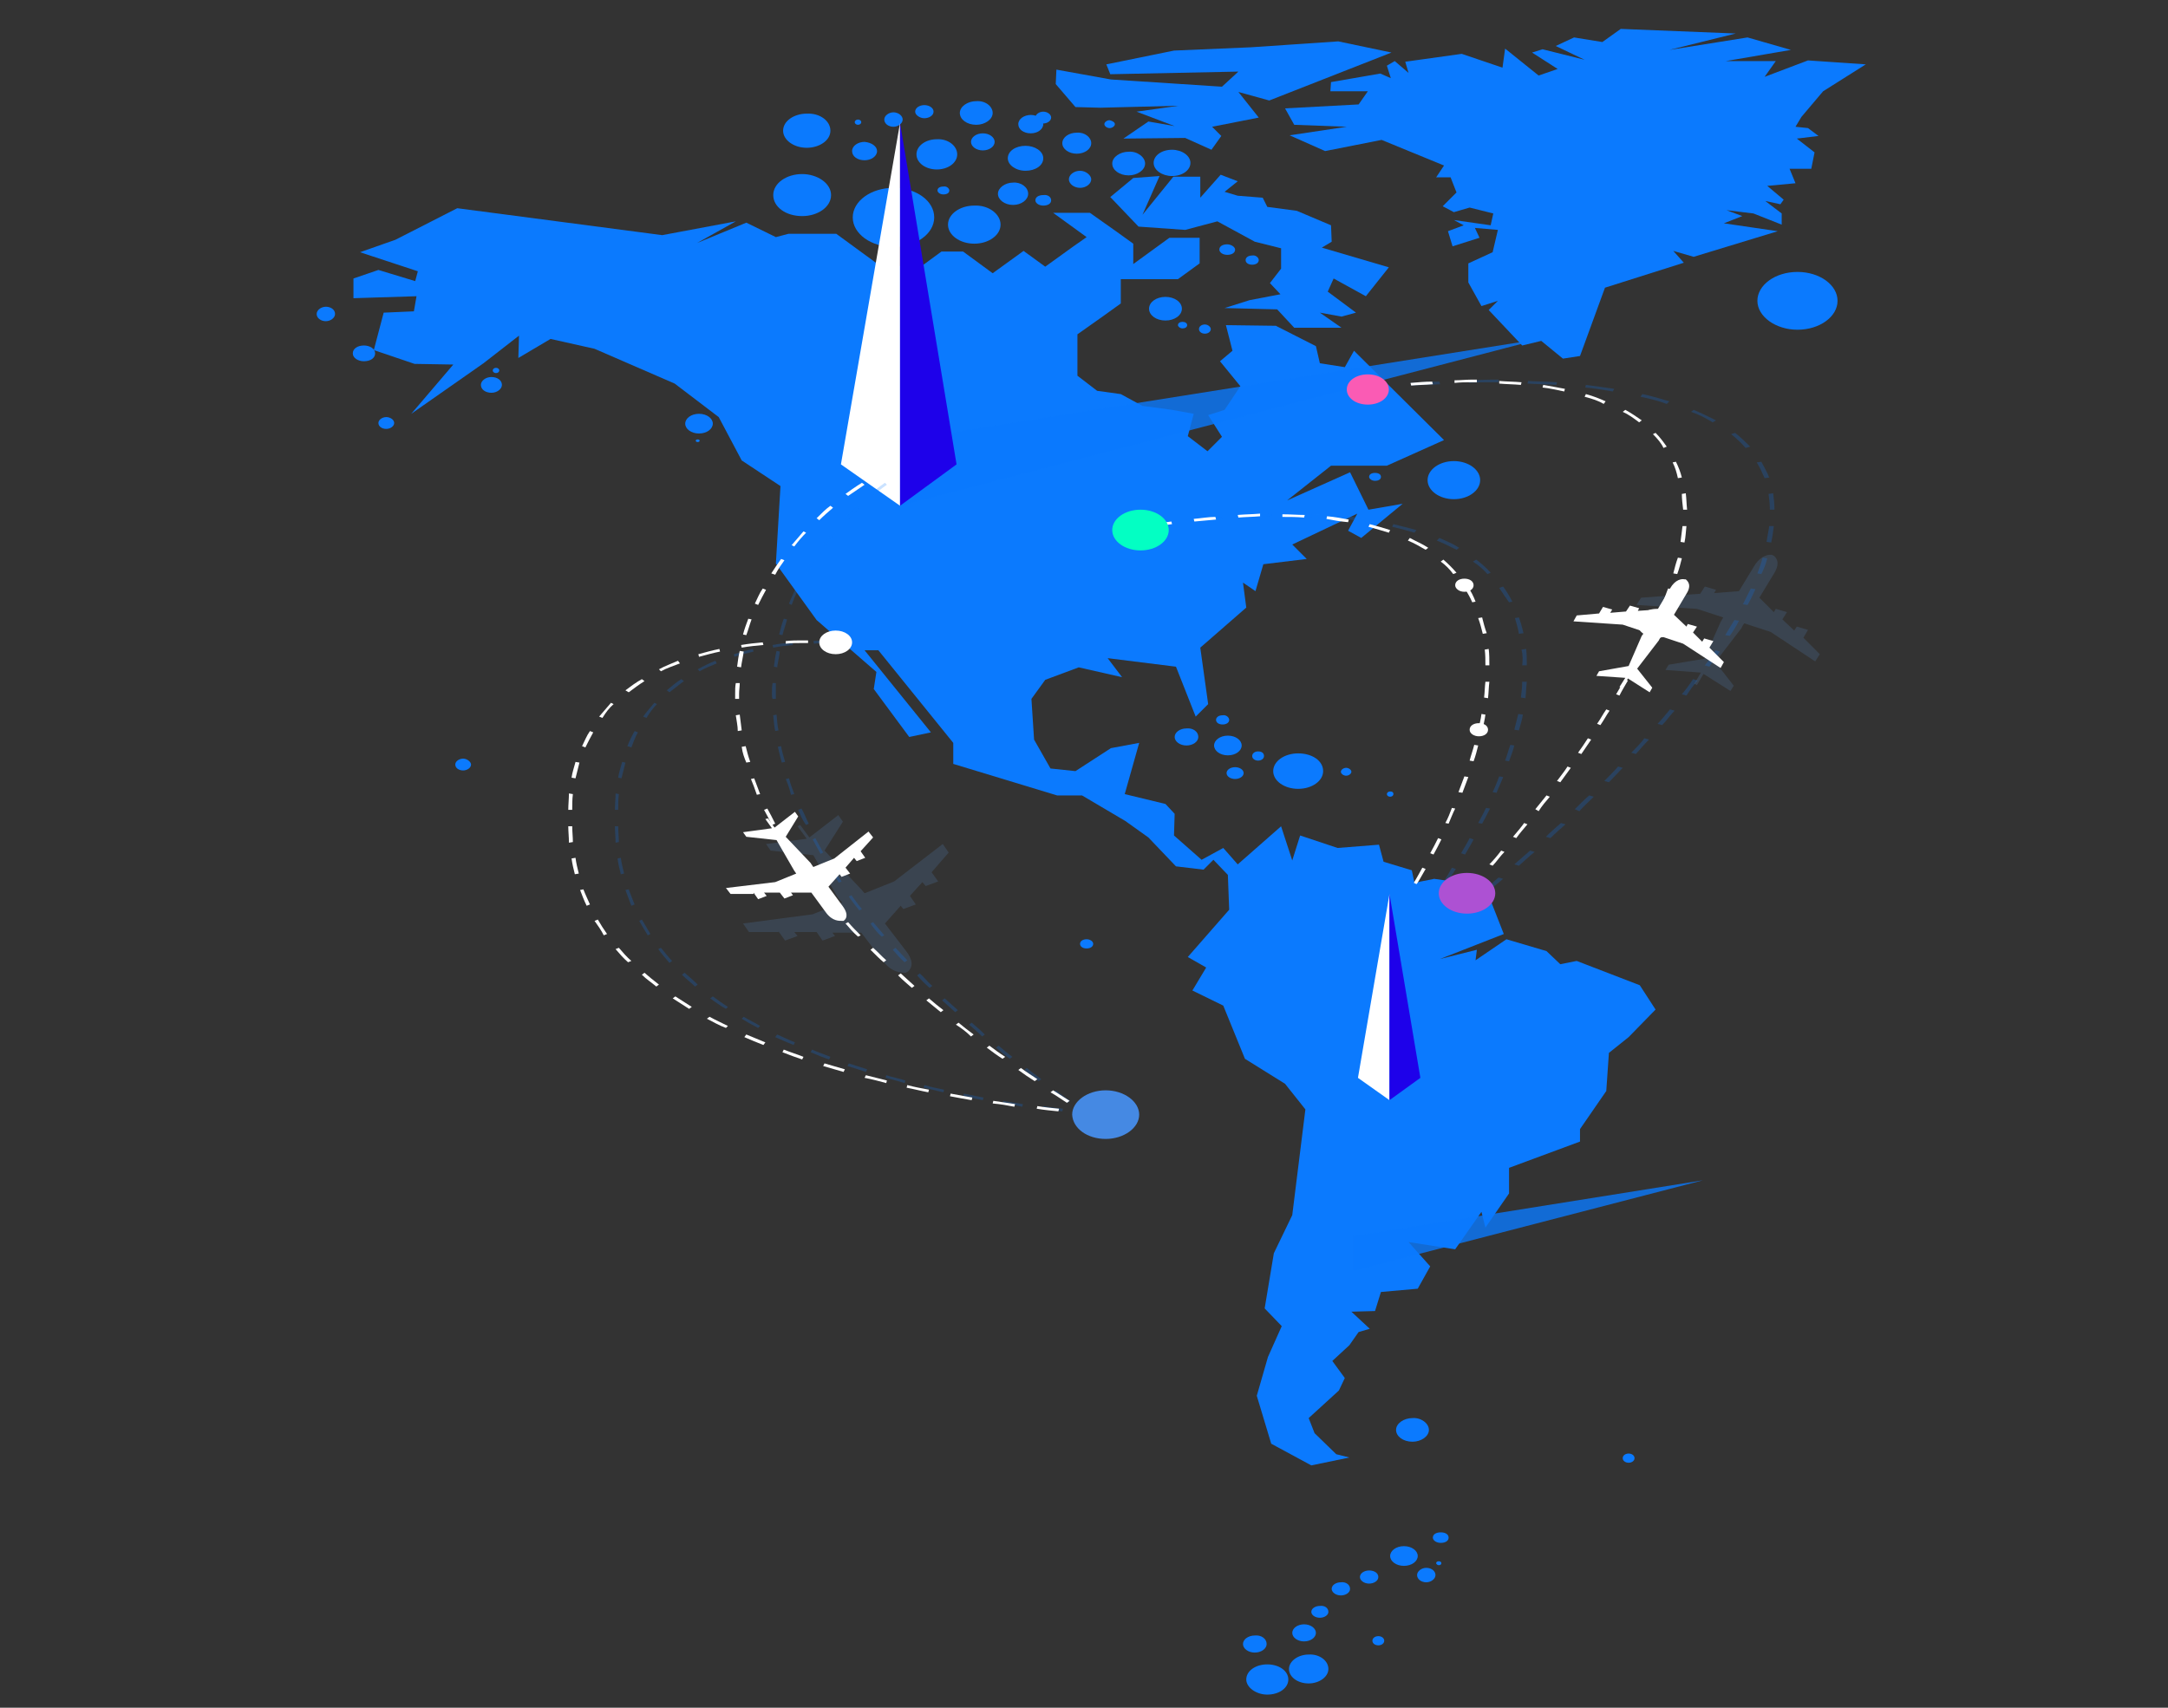 <?xml version="1.0" encoding="utf-8"?>
<!-- Generator: Adobe Illustrator 23.0.6, SVG Export Plug-In . SVG Version: 6.00 Build 0)  -->
<svg version="1.1" xmlns="http://www.w3.org/2000/svg" xmlns:xlink="http://www.w3.org/1999/xlink" x="0px" y="0px"
	 viewBox="0 0 330 260" enable-background="new 0 0 330 260" xml:space="preserve">
<rect x="0" y="0" width="330" height="260" fill="#333333" stroke="none"/>
<g id="Слой_2">
	<rect opacity="0" fill="#FFFFFF" width="330" height="260"/>
</g>
<g id="Слой_1">
	<path opacity="0.8" fill="#3D4958" enable-background="new    " d="M118.5,141.8l1,1.4l1.9-0.7l-0.5-0.6h3.4l0.9,1.3l1.9-0.7
		l-0.4-0.5h4.4l3.3,4.3c1.4,1.9,3,1.8,3.5,1.8c0,0,0,0,0.1-0.1c0.1,0,0.1,0,0.1,0c0.4-0.3,1.3-1.2-0.1-3.1l-3.3-4.3l2.4-2.7l0.4,0.5
		l1.9-0.7l-0.9-1.3l1.9-2.1l0.5,0.6l1.9-0.7l-1-1.4l2.6-3l-0.9-1.3l-7.4,5.7l-4.5,1.8c-0.4-0.5-0.7-0.8-0.7-0.8l-5.4-5.7l2.8-4.4
		l-0.7-1l-4.4,3.4l-1.4-1.9l-0.4,0.2l1.4,1.9l-6.2,0.8l0.7,1l6.5,0.7l3.7,6.4c0,0,0.2,0.3,0.7,0.8l-4.5,1.8l-10.6,1.4l0.9,1.3H118.5
		z"/>
	<path opacity="0.8" fill="#3D4958" enable-background="new    " d="M274.5,97.1l0.7-1.2l-1.7-0.5l-0.4,0.6l-1.8-1.7l0.7-1.1
		l-1.7-0.5l-0.3,0.5l-2.2-2.2l2.3-3.8c1-1.7,0.1-2.4-0.1-2.6c0,0,0,0-0.1,0l-0.1-0.1c-0.4-0.1-1.7-0.1-2.8,1.7l-2.3,3.8l-3.8,0.3
		l0.3-0.5l-1.7-0.5l-0.7,1.1l-2.9,0.2l0.4-0.6l-1.7-0.5l-0.7,1.2l-4.1,0.3l-0.7,1.1l9.2,0.6l4,1.3c-0.3,0.5-0.4,0.7-0.4,0.7
		l-2.5,5.6l-5.4,0.9l-0.5,0.8l5.4,0.4l-1,1.7l0.4,0.2l1-1.7l4.1,2.6l0.5-0.8l-2.8-3.6l4-5.2c0,0,0.1-0.3,0.4-0.7l4,1.3l6.8,4.5
		l0.7-1.1L274.5,97.1z"/>
	<g opacity="0.6">
		<g opacity="0.6">
			<path opacity="0.6" fill="#0B7AFE" enable-background="new    " d="M164.8,169.5l0.1-0.4c2,0.2,3.1,0.2,3.1,0.2v0.4
				C168,169.8,166.8,169.7,164.8,169.5z M158.7,168.8l0.1-0.4c1.1,0.2,2.1,0.3,3,0.4l-0.1,0.4C160.9,169.1,159.8,169,158.7,168.8z
				 M152.6,168l0.1-0.4c1,0.2,2,0.3,3,0.5l-0.1,0.4C154.7,168.3,153.7,168.1,152.6,168z M146.6,166.9l0.1-0.4c1,0.2,2,0.4,3,0.6
				l-0.1,0.4C148.6,167.3,147.6,167.1,146.6,166.9z M140.6,165.6l0.1-0.4c1,0.3,2,0.5,3,0.7l-0.1,0.4
				C142.6,166.1,141.7,165.8,140.6,165.6z M134.8,164.1l0.1-0.4c0.9,0.3,2,0.5,2.9,0.8l-0.1,0.4
				C136.7,164.6,135.7,164.3,134.8,164.1z M129,162.3l0.2-0.4c0.9,0.3,1.9,0.6,2.8,0.9l-0.2,0.4C130.9,162.9,130,162.6,129,162.3z
				 M123.4,160.2l0.2-0.4c0.9,0.4,1.8,0.7,2.8,1.1l-0.2,0.4C125.3,161,124.3,160.6,123.4,160.2z M118,157.9l0.3-0.4
				c0.9,0.4,1.7,0.8,2.7,1.2l-0.2,0.4C119.8,158.7,118.9,158.3,118,157.9z M112.9,155.1l0.3-0.3c0.8,0.5,1.7,0.9,2.5,1.4l-0.3,0.3
				C114.6,156.1,113.7,155.6,112.9,155.1z M108.1,152l0.4-0.3c0.7,0.5,1.5,1.1,2.3,1.6l-0.3,0.3C109.6,153.1,108.8,152.5,108.1,152z
				 M103.8,148.4l0.4-0.3c0.7,0.6,1.4,1.2,2,1.8l-0.4,0.3C105.2,149.6,104.5,149.1,103.8,148.4z M100.2,144.5l0.4-0.2
				c0.6,0.7,1.1,1.4,1.7,2l-0.4,0.3C101.3,145.9,100.7,145.2,100.2,144.5z M97.3,140.2l0.4-0.2c0.4,0.7,0.9,1.5,1.3,2.2l-0.4,0.2
				C98.1,141.6,97.7,140.9,97.3,140.2z M95.2,135.5l0.5-0.1c0.3,0.8,0.6,1.6,0.9,2.3l-0.5,0.2C95.8,137.1,95.5,136.3,95.2,135.5z
				 M94,130.7l0.5-0.1c0.1,0.8,0.3,1.6,0.5,2.4l-0.5,0.1C94.3,132.3,94.1,131.5,94,130.7z M93.6,125.8h0.5c0,0.8,0.1,1.6,0.1,2.4
				l-0.5,0.1C93.7,127.4,93.6,126.6,93.6,125.8z M93.6,123.3c0-0.8,0.1-1.7,0.1-2.5l0.5,0.1c-0.1,0.8-0.1,1.6-0.1,2.4H93.6z
				 M94.1,118.4c0.1-0.8,0.4-1.6,0.6-2.4l0.5,0.1c-0.2,0.8-0.4,1.6-0.6,2.4L94.1,118.4z M95.5,113.6c0.3-0.8,0.7-1.6,1.1-2.3
				l0.5,0.2c-0.4,0.7-0.7,1.5-1,2.3L95.5,113.6z M97.9,109.1c0.5-0.7,1.1-1.4,1.7-2.1l0.4,0.2c-0.6,0.6-1.1,1.3-1.6,2.1L97.9,109.1z
				 M101.5,105.1c0.7-0.6,1.4-1.2,2.2-1.7l0.4,0.3c-0.7,0.5-1.4,1.1-2.2,1.7L101.5,105.1z M106.5,102.2l-0.3-0.3
				c0.9-0.5,1.7-0.9,2.7-1.3l0.2,0.4C108.2,101.4,107.3,101.7,106.5,102.2z M111.7,99.6c1-0.3,2-0.6,2.9-0.8l0.1,0.4
				c-0.9,0.2-2,0.5-2.9,0.8L111.7,99.6z M117.6,98.2c1-0.2,2.1-0.3,3-0.4l0.1,0.4c-0.9,0.1-2,0.2-3,0.4L117.6,98.2z M129.9,98.1
				l0.1-0.4c0.5,0.1,0.8,0.1,0.8,0.1l-0.1,0.4C130.6,98.2,130.4,98.2,129.9,98.1z M123.8,97.6c0.8-0.1,1.6-0.1,2.3-0.1
				c0.3,0,0.6,0,0.8,0v0.4c-0.3,0-0.5,0-0.8,0c-0.7,0-1.4,0-2.2,0.1L123.8,97.6z"/>
		</g>
	</g>
	<path fill="#FFFFFF" d="M164.5,169.5l0.1-0.4c2.2,0.2,3.4,0.2,3.4,0.2l-0.1,0.4C168,169.8,166.7,169.7,164.5,169.5z M157.8,168.8
		l0.1-0.4c1.2,0.2,2.3,0.3,3.3,0.4l-0.1,0.4C160.1,169.1,159,169,157.8,168.8z M151.1,168l0.1-0.4c1.2,0.2,2.2,0.3,3.3,0.5l-0.1,0.4
		C153.4,168.3,152.3,168.1,151.1,168z M144.6,166.9l0.1-0.4c1.1,0.2,2.2,0.4,3.3,0.6l-0.1,0.4C146.8,167.3,145.6,167.1,144.6,166.9z
		 M138,165.6l0.1-0.4c1.1,0.3,2.2,0.5,3.3,0.7l-0.1,0.4C140.2,166.1,139.1,165.8,138,165.6z M131.6,164.1l0.2-0.4
		c1.1,0.3,2.1,0.5,3.2,0.8l-0.1,0.4C133.8,164.6,132.7,164.3,131.6,164.1z M125.3,162.3l0.2-0.4c1,0.3,2.1,0.6,3.1,0.9l-0.2,0.4
		C127.4,162.9,126.3,162.6,125.3,162.3z M119.1,160.2l0.2-0.4c1,0.4,2,0.7,3,1.1l-0.2,0.4C121.2,161,120.1,160.6,119.1,160.2z
		 M113.3,157.9l0.3-0.4c0.9,0.4,2,0.8,2.9,1.2l-0.3,0.4C115.2,158.7,114.2,158.3,113.3,157.9z M107.6,155.1l0.4-0.3
		c0.9,0.5,1.8,0.9,2.8,1.4l-0.3,0.3C109.4,156.1,108.6,155.6,107.6,155.1z M102.4,152l0.4-0.3c0.8,0.5,1.7,1.1,2.5,1.6l-0.4,0.3
		C104.1,153.1,103.2,152.5,102.4,152z M97.7,148.4l0.4-0.3c0.7,0.6,1.4,1.2,2.2,1.8l-0.4,0.3C99.2,149.6,98.4,149.1,97.7,148.4z
		 M93.7,144.5l0.5-0.2c0.6,0.7,1.2,1.4,1.9,2l-0.5,0.2C94.9,145.9,94.3,145.2,93.7,144.5z M90.5,140.2L91,140
		c0.4,0.7,0.9,1.5,1.4,2.2l-0.5,0.2C91.5,141.6,91,140.9,90.5,140.2z M88.3,135.5l0.5-0.1c0.3,0.8,0.7,1.6,1,2.3l-0.5,0.2
		C88.9,137.1,88.6,136.3,88.3,135.5z M87,130.7l0.6-0.1c0.1,0.8,0.3,1.6,0.5,2.4l-0.6,0.1C87.3,132.3,87.1,131.5,87,130.7z
		 M86.5,125.8h0.6c0,0.8,0.1,1.6,0.1,2.4l-0.6,0.1C86.6,127.4,86.5,126.6,86.5,125.8z M86.5,123.3c0-0.8,0.1-1.7,0.1-2.5l0.6,0.1
		c-0.1,0.8-0.1,1.6-0.1,2.4H86.5z M87,118.4c0.1-0.8,0.4-1.6,0.6-2.4l0.6,0.1c-0.2,0.8-0.4,1.6-0.6,2.4L87,118.4z M88.6,113.6
		c0.4-0.8,0.7-1.6,1.2-2.3l0.5,0.2c-0.4,0.7-0.8,1.5-1.2,2.3L88.6,113.6z M91.2,109.1c0.6-0.7,1.2-1.4,1.8-2.1l0.4,0.2
		c-0.7,0.6-1.2,1.3-1.7,2.1L91.2,109.1z M95.2,105.1c0.8-0.6,1.6-1.2,2.5-1.7l0.4,0.3c-0.8,0.5-1.6,1.1-2.4,1.7L95.2,105.1z
		 M100.6,102.2l-0.3-0.3c0.9-0.5,2-0.9,2.9-1.3l0.3,0.4C102.5,101.4,101.5,101.7,100.6,102.2z M106.3,99.6c1.1-0.3,2.2-0.6,3.2-0.8
		l0.1,0.4c-1,0.2-2.1,0.5-3.2,0.8L106.3,99.6z M112.8,98.2c1.2-0.2,2.2-0.3,3.3-0.4l0.1,0.4c-1.1,0.1-2.2,0.2-3.3,0.4L112.8,98.2z
		 M126.2,98.1l0.1-0.4c0.6,0.1,0.9,0.1,0.9,0.1l-0.1,0.4C127.1,98.2,126.8,98.2,126.2,98.1z M119.6,97.6c0.9-0.1,1.7-0.1,2.5-0.1
		c0.3,0,0.6,0,0.9,0v0.4c-0.3,0-0.6,0-0.9,0c-0.8,0-1.6,0-2.5,0.1L119.6,97.6z"/>
	<path fill="#0B7AFE" d="M273.6,50.2c3.4,0,6.1-2,6.1-4.4s-2.7-4.4-6.1-4.4c-3.4,0-6.1,2-6.1,4.4S270.3,50.2,273.6,50.2z"/>
	<path fill-rule="evenodd" clip-rule="evenodd" fill="#0B7AFE" d="M240.5,54.2l3.8-10.4l12-3.8l-1.6-1.8l3.1,0.9l12.8-3.9l-8.2-1.2
		l2.8-1.1l-2.4-0.9l4.1,0.5l4.3,1.7v-1.7l-2.5-1.9l2.3,0.5l0.5-0.7l-2.5-2.1l4.3-0.4l-0.9-2.2h3.3l0.5-2.5l-2.7-2.1l3.3-0.4
		l-1.6-1.2l-1.9-0.2l0.9-1.5l3.3-3.9l6.5-4.1l-8.8-0.6l-6.6,2.5l1.7-2.4h-7.6l9.9-1.7L266,5.7l-11.9,1.9l10.1-2.5l-17.5-0.7l-2.8,2
		l-4.3-0.7L236.8,7l4.4,2.1l-6.4-1.6L233.2,8l3.9,2.5l-2.9,1l-5.1-4.1l-0.4,2.9l-6.2-2.1l-8.6,1.2l0.5,1.7l-2.1-1.8l-1.2,0.7
		l0.6,1.9l-1.6-0.7l-7.5,1.3l-0.1,1.4h5.7l-1.4,2l-11.2,0.6L197,19l8,0.3l-8.7,1.3l5.4,2.4l8.6-1.7l9.5,3.9l-1.2,1.8h2.2l0.9,2.3
		l-2.1,2.1l1.7,0.9l2.4-0.7l3.6,0.9l-0.4,1.8l-5.6-0.8l1.5,0.8l-2.4,0.9l0.7,2.3l4.1-1.3l-0.7-1.5l3.5,0.3l-0.8,3.4l-3.7,1.7v2.9
		l2,3.6l2.5-0.8l-1.4,1.4l5.1,5.4l2.9-0.7l3.3,2.7L240.5,54.2z"/>
	<path fill-rule="evenodd" clip-rule="evenodd" fill="#0B7AFE" d="M206.1,53.4L219.8,67l-8.7,3.9h-8.5l-6.7,5.3l9.6-4.3l2.8,5.7
		l5.2-0.9l-6.3,5.2l-2-1.1l1.4-2.6l-9.9,4.7l2.2,2.2l-6.6,0.8l-1.2,4.1l-1.9-1.3l0.5,3.8l-7,6.1l1.2,8.6l-1.9,1.9l-3-7.6l-10.4-1.3
		l2.2,2.9l-6.6-1.5l-5.1,1.9l-2.1,2.9l0.4,6.2l2.5,4.4l3.8,0.4l5.4-3.5l4.3-0.8l-2.2,7.8l6.2,1.5l1.4,1.5l-0.1,3.3l4.2,3.7l3.3-1.8
		l2.2,2.5l6.6-5.8l1.7,5.2l1.2-3.8l5.7,1.9l6.3-0.5l0.7,2.6l4.3,1.3l0.4,1.9l3-0.6l2.8,0.4l5.8,2.9l2,5.1l-9.7,3.8l5.6-1.4l-0.2,1.6
		l4.7-3.2l6.1,1.8l2.1,2l2.5-0.5l9.6,3.7l2.4,3.7l-4.1,4.2l-3,2.4l-0.4,5.8l-4,5.8v1.9l-10.8,4v3.9l-3.6,5.2l-0.6-2.4l-4,5.7
		l-7.1-1.1l3.3,3.7l-1.9,3.4l-5.6,0.5l-0.9,2.9l-3.6,0.1l2.8,2.6l-1.7,0.5l-1.4,2l-2.6,2.4l1.9,2.6l-0.9,1.9l-4.6,4.2l0.9,2.3
		l3.3,3.2l2,0.5l-5.8,1.2l-6.1-3.3l-2.2-7.3l1.7-5.9l2.1-4.7l-2.6-2.7l1.4-8.4l2.8-5.8l2-16.1l-3.1-3.9l-6.1-3.8l-3.3-8.1l-4.7-2.3
		l2.1-3.5l-2.8-1.6l6.3-7.2l-0.2-5.3l-2.2-2.3l-1.5,1.5l-4.2-0.5l-4.2-4.4l-3.5-2.5l-6.6-3.9h-3.8l-15.8-4.8v-3.2l-11.4-14.1h-2.1
		l10.1,12.5l-3.3,0.7l-5.4-7.3l0.4-2.6l-9.1-7.9l-6.2-8.6l0.7-11.8l-5.9-3.9l-3.5-6.6l-6.7-5.1l-12.2-5.3l-6.7-1.5l-4.9,2.9l0.1-3.4
		l-5.4,4.2L62.6,63l6.4-7.5l-5.9-0.1l-6.2-2.1l1.5-5.7l4.6-0.2l0.4-2.3l-9.6,0.3v-3l3.8-1.3l5.6,1.7l0.4-1.5l-8.8-2.9l5.4-1.9
		l9.4-4.8l31.2,4.1l11.2-2.1l-5.9,3.3l7.5-3.1l4.5,2.2l1.9-0.5l7.3,0l6.7,4.9h6.3l3-2.2h3.3l4.5,3.3l4.7-3.4l3.3,2.4l4.3-3.1l2-1.4
		l-5.1-3.7h5.6l4.1,2.9l2.5,1.8v3.1l3.3-2.4l2.2-1.6h4.6v3.9l-3.3,2.4h-8.7v3.7l-2.5,1.8l-4.1,2.9v3.7v2.6l3,2.3l3.6,0.5l3.3,1.8
		l4.5,0.6l3.3,0.6l-0.9,3.4l3,2.3l2.2-2.2l-2.1-3.3l2.5-0.8l2.4-3.6l-3.1-3.8l1.9-1.6l-1-3.9l7.6,0.1l6.1,3.1l0.6,2.6l3.8,0.6
		L206.1,53.4z"/>
	<path fill-rule="evenodd" clip-rule="evenodd" fill="#0B7AFE" d="M211.4,40.7l-3.5,4.4l-4.9-2.7l-0.9,2l4.3,3.2l-2.2,0.6l-3.3-0.6
		l3.3,2.3H197l-2.6-2.8l-8-0.2l3.8-1.2l4.7-0.9l-1.6-1.7l1.7-2.2v-3.1l-4-1l-5.7-3.1l-4.9,1.3l-7.1-0.5L169,30l3.5-2.9l4-0.3
		l-2.6,5.9l4.7-5.8h4.1v3.2l3.1-3.5l2.6,1l-2,1.6l2,0.6l3.8,0.3l0.7,1.4l4.5,0.6l5.2,2.2l0.1,2.5l-1.5,0.9L211.4,40.7z"/>
	<path fill-rule="evenodd" clip-rule="evenodd" fill="#0B7AFE" d="M211.8,8l-18.6,7.3l-4.7-1.3l3.1,3.9l-7.1,1.4l1.4,1.4l-1.5,2.1
		l-4-1.8l-9.4,0.1l3.8-2.6l4,0.7L173,17l6.4-0.9l-11.9,0.3l-3.8-0.1l-3-3.5l0.1-2.2l8.3,1.5l16.9,1.1l2.5-2.3L169,11.3l-0.6-1.5
		l10.3-2.1l11.7-0.5l13.3-0.9L211.8,8z"/>
	<path fill-rule="evenodd" clip-rule="evenodd" fill="#0B7AFE" d="M126.5,29.7c0,1.8-2,3.2-4.4,3.2c-2.5,0-4.4-1.4-4.4-3.2
		c0-1.8,2-3.2,4.4-3.2C124.4,26.5,126.5,27.9,126.5,29.7z"/>
	<path fill-rule="evenodd" clip-rule="evenodd" fill="#0B7AFE" d="M126.4,19.9c0,1.5-1.7,2.6-3.6,2.6c-2,0-3.6-1.2-3.6-2.6
		c0-1.5,1.7-2.6,3.6-2.6C124.8,17.2,126.4,18.4,126.4,19.9z"/>
	<path fill-rule="evenodd" clip-rule="evenodd" fill="#0B7AFE" d="M131.1,18.6c0,0.2-0.2,0.4-0.5,0.4c-0.3,0-0.5-0.2-0.5-0.4
		c0-0.2,0.2-0.4,0.5-0.4C130.9,18.2,131.1,18.4,131.1,18.6z"/>
	<path fill-rule="evenodd" clip-rule="evenodd" fill="#0B7AFE" d="M137.4,18.2c0,0.6-0.7,1.1-1.4,1.1c-0.8,0-1.4-0.5-1.4-1.1
		s0.7-1.1,1.4-1.1C136.7,17.1,137.4,17.6,137.4,18.2z"/>
	<path fill-rule="evenodd" clip-rule="evenodd" fill="#0B7AFE" d="M142.1,17c0,0.6-0.7,1-1.4,1s-1.4-0.5-1.4-1c0-0.6,0.7-1,1.4-1
		S142.1,16.4,142.1,17z"/>
	<path fill-rule="evenodd" clip-rule="evenodd" fill="#0B7AFE" d="M133.5,23c0,0.8-0.9,1.4-1.9,1.4c-1.1,0-1.9-0.6-1.9-1.4
		c0-0.8,0.9-1.4,1.9-1.4C132.7,21.7,133.5,22.3,133.5,23z"/>
	<path fill-rule="evenodd" clip-rule="evenodd" fill="#0B7AFE" d="M145.7,23.5c0,1.3-1.4,2.3-3.1,2.3c-1.7,0-3.1-1-3.1-2.3
		c0-1.3,1.4-2.3,3.1-2.3C144.3,21.1,145.7,22.2,145.7,23.5z"/>
	<path fill-rule="evenodd" clip-rule="evenodd" fill="#0B7AFE" d="M151.1,17.2c0,1-1.2,1.8-2.5,1.8c-1.4,0-2.5-0.8-2.5-1.8
		c0-1,1.2-1.8,2.5-1.8C150,15.3,151.1,16.2,151.1,17.2z"/>
	<path fill-rule="evenodd" clip-rule="evenodd" fill="#0B7AFE" d="M158.8,18.9c0,0.8-0.9,1.4-1.9,1.4c-1.1,0-1.9-0.6-1.9-1.4
		c0-0.8,0.9-1.4,1.9-1.4C157.9,17.5,158.8,18.1,158.8,18.9z"/>
	<path fill-rule="evenodd" clip-rule="evenodd" fill="#0B7AFE" d="M160,17.9c0,0.5-0.6,0.9-1.2,0.9c-0.7,0-1.2-0.4-1.2-0.9
		s0.6-0.9,1.2-0.9C159.4,17,160,17.4,160,17.9z"/>
	<path fill-rule="evenodd" clip-rule="evenodd" fill="#0B7AFE" d="M166.1,21.8c0,0.9-1,1.6-2.2,1.6c-1.2,0-2.2-0.7-2.2-1.6
		c0-0.9,1-1.6,2.2-1.6C165.1,20.1,166.1,20.9,166.1,21.8z"/>
	<path fill-rule="evenodd" clip-rule="evenodd" fill="#0B7AFE" d="M174.3,24.9c0,1-1.2,1.8-2.5,1.8c-1.4,0-2.5-0.8-2.5-1.8
		c0-1,1.2-1.8,2.5-1.8C173.1,23,174.3,23.9,174.3,24.9z"/>
	<path fill-rule="evenodd" clip-rule="evenodd" fill="#0B7AFE" d="M181.2,24.8c0,1.1-1.2,2-2.8,2c-1.5,0-2.8-0.9-2.8-2
		c0-1.1,1.2-2,2.8-2C179.9,22.8,181.2,23.7,181.2,24.8z"/>
	<path fill-rule="evenodd" clip-rule="evenodd" fill="#0B7AFE" d="M166.1,27.3c0,0.7-0.8,1.3-1.7,1.3s-1.7-0.6-1.7-1.3
		s0.8-1.3,1.7-1.3S166.1,26.7,166.1,27.3z"/>
	<path fill-rule="evenodd" clip-rule="evenodd" fill="#0B7AFE" d="M156.5,29.5c0,0.9-1,1.7-2.3,1.7s-2.3-0.8-2.3-1.7
		c0-0.9,1.1-1.7,2.3-1.7C155.4,27.7,156.5,28.5,156.5,29.5z"/>
	<path fill-rule="evenodd" clip-rule="evenodd" fill="#0B7AFE" d="M142.2,33.1c0,2.5-2.8,4.5-6.2,4.5c-3.4,0-6.2-2-6.2-4.5
		s2.8-4.5,6.2-4.5C139.5,28.6,142.2,30.6,142.2,33.1z"/>
	<path fill-rule="evenodd" clip-rule="evenodd" fill="#0B7AFE" d="M144.5,29c0,0.4-0.4,0.6-0.9,0.6c-0.5,0-0.9-0.3-0.9-0.6
		c0-0.4,0.4-0.6,0.9-0.6C144.1,28.3,144.5,28.7,144.5,29z"/>
	<path fill-rule="evenodd" clip-rule="evenodd" fill="#0B7AFE" d="M152.3,34.2c0,1.6-1.8,2.9-4,2.9c-2.2,0-4-1.3-4-2.9
		c0-1.6,1.8-2.9,4-2.9C150.5,31.2,152.3,32.6,152.3,34.2z"/>
	<path fill-rule="evenodd" clip-rule="evenodd" fill="#0B7AFE" d="M151.4,21.6c0,0.7-0.8,1.3-1.8,1.3c-1,0-1.8-0.6-1.8-1.3
		s0.8-1.3,1.8-1.3C150.6,20.3,151.4,20.9,151.4,21.6z"/>
	<path fill-rule="evenodd" clip-rule="evenodd" fill="#0B7AFE" d="M158.8,24.1c0,1.1-1.2,1.9-2.7,1.9c-1.5,0-2.7-0.9-2.7-1.9
		c0-1.1,1.2-1.9,2.7-1.9C157.5,22.2,158.8,23,158.8,24.1z"/>
	<path fill-rule="evenodd" clip-rule="evenodd" fill="#0B7AFE" d="M160,30.5c0,0.5-0.5,0.8-1.2,0.8c-0.7,0-1.2-0.4-1.2-0.8
		c0-0.5,0.5-0.8,1.2-0.8C159.5,29.6,160,30,160,30.5z"/>
	<path fill-rule="evenodd" clip-rule="evenodd" fill="#0B7AFE" d="M169.7,18.9c0,0.3-0.4,0.6-0.8,0.6s-0.8-0.3-0.8-0.6
		c0-0.3,0.4-0.6,0.8-0.6C169.3,18.4,169.7,18.6,169.7,18.9z"/>
	<path fill="#0B7AFE" d="M177.4,48.8c1.4,0,2.5-0.8,2.5-1.8c0-1-1.1-1.8-2.5-1.8c-1.4,0-2.5,0.8-2.5,1.8
		C174.9,48,176,48.8,177.4,48.8z"/>
	<path fill-rule="evenodd" clip-rule="evenodd" fill="#0B7AFE" d="M191.6,39.6c0,0.4-0.4,0.7-1,0.7c-0.6,0-1-0.3-1-0.7
		s0.4-0.7,1-0.7C191.1,38.8,191.6,39.2,191.6,39.6z"/>
	<path fill-rule="evenodd" clip-rule="evenodd" fill="#0B7AFE" d="M188,38c0,0.5-0.5,0.8-1.2,0.8c-0.7,0-1.2-0.4-1.2-0.8
		c0-0.5,0.5-0.8,1.2-0.8C187.4,37.2,188,37.6,188,38z"/>
	<path fill="#0B7AFE" d="M180,50c0.4,0,0.7-0.2,0.7-0.5c0-0.3-0.3-0.5-0.7-0.5s-0.7,0.2-0.7,0.5C179.3,49.7,179.6,50,180,50z"/>
	<path fill-rule="evenodd" clip-rule="evenodd" fill="#0B7AFE" d="M184.3,50.1c0,0.4-0.4,0.7-0.9,0.7s-0.9-0.3-0.9-0.7
		s0.4-0.7,0.9-0.7S184.3,49.8,184.3,50.1z"/>
	<path fill-rule="evenodd" clip-rule="evenodd" fill="#0B7AFE" d="M225.3,73.1c0,1.6-1.8,2.9-4,2.9c-2.2,0-4-1.3-4-2.9
		c0-1.6,1.8-2.9,4-2.9C223.5,70.2,225.3,71.5,225.3,73.1z"/>
	<path fill-rule="evenodd" clip-rule="evenodd" fill="#0B7AFE" d="M210.2,72.6c0,0.4-0.4,0.6-0.9,0.6s-0.9-0.3-0.9-0.6
		c0-0.4,0.4-0.6,0.9-0.6S210.2,72.2,210.2,72.6z"/>
	<path fill-rule="evenodd" clip-rule="evenodd" fill="#0B7AFE" d="M187.1,109.6c0,0.4-0.4,0.7-1,0.7c-0.6,0-1-0.3-1-0.7
		c0-0.4,0.4-0.7,1-0.7C186.6,108.8,187.1,109.2,187.1,109.6z"/>
	<path fill-rule="evenodd" clip-rule="evenodd" fill="#0B7AFE" d="M182.4,112.2c0,0.7-0.8,1.3-1.8,1.3c-1,0-1.8-0.6-1.8-1.3
		c0-0.7,0.8-1.3,1.8-1.3C181.6,110.8,182.4,111.4,182.4,112.2z"/>
	<path fill-rule="evenodd" clip-rule="evenodd" fill="#0B7AFE" d="M189,113.5c0,0.8-0.9,1.5-2.1,1.5s-2.1-0.7-2.1-1.5
		c0-0.8,0.9-1.5,2.1-1.5S189,112.7,189,113.5z"/>
	<path fill-rule="evenodd" clip-rule="evenodd" fill="#0B7AFE" d="M192.4,115.1c0,0.4-0.4,0.7-0.9,0.7c-0.5,0-0.9-0.3-0.9-0.7
		c0-0.4,0.4-0.7,0.9-0.7C192.1,114.4,192.4,114.7,192.4,115.1z"/>
	<path fill-rule="evenodd" clip-rule="evenodd" fill="#0B7AFE" d="M189.3,117.7c0,0.5-0.6,0.9-1.3,0.9c-0.7,0-1.3-0.4-1.3-0.9
		c0-0.5,0.6-0.9,1.3-0.9C188.7,116.8,189.3,117.2,189.3,117.7z"/>
	<path fill-rule="evenodd" clip-rule="evenodd" fill="#0B7AFE" d="M201.4,117.4c0,1.5-1.7,2.7-3.8,2.7s-3.8-1.2-3.8-2.7
		c0-1.5,1.7-2.7,3.8-2.7S201.4,115.8,201.4,117.4z"/>
	<path fill-rule="evenodd" clip-rule="evenodd" fill="#0B7AFE" d="M205.7,117.5c0,0.3-0.4,0.6-0.8,0.6s-0.8-0.3-0.8-0.6
		c0-0.3,0.4-0.6,0.8-0.6S205.7,117.2,205.7,117.5z"/>
	<path fill-rule="evenodd" clip-rule="evenodd" fill="#0B7AFE" d="M212.1,120.9c0,0.2-0.2,0.4-0.5,0.4c-0.3,0-0.5-0.2-0.5-0.4
		c0-0.2,0.2-0.4,0.5-0.4C211.9,120.5,212.1,120.6,212.1,120.9z"/>
	<path fill-rule="evenodd" clip-rule="evenodd" fill="#0B7AFE" d="M217.5,217.7c0,1-1.2,1.8-2.5,1.8c-1.4,0-2.5-0.8-2.5-1.8
		c0-1,1.2-1.8,2.5-1.8C216.3,215.8,217.5,216.7,217.5,217.7z"/>
	<path fill-rule="evenodd" clip-rule="evenodd" fill="#0B7AFE" d="M192.8,250.3c0,0.7-0.8,1.3-1.8,1.3c-1,0-1.8-0.6-1.8-1.3
		c0-0.7,0.8-1.3,1.8-1.3C192,248.9,192.8,249.5,192.8,250.3z"/>
	<path fill-rule="evenodd" clip-rule="evenodd" fill="#0B7AFE" d="M196.1,255.7c0,1.3-1.4,2.3-3.2,2.3c-1.7,0-3.2-1.1-3.2-2.3
		c0-1.3,1.4-2.3,3.2-2.3C194.7,253.4,196.1,254.4,196.1,255.7z"/>
	<path fill-rule="evenodd" clip-rule="evenodd" fill="#0B7AFE" d="M202.2,254.1c0,1.2-1.4,2.2-3,2.2c-1.7,0-3-1-3-2.2
		c0-1.2,1.4-2.2,3-2.2C200.8,251.8,202.2,252.8,202.2,254.1z"/>
	<path fill-rule="evenodd" clip-rule="evenodd" fill="#0B7AFE" d="M200.3,248.6c0,0.7-0.8,1.3-1.8,1.3c-1,0-1.8-0.6-1.8-1.3
		c0-0.7,0.8-1.3,1.8-1.3C199.5,247.3,200.3,247.9,200.3,248.6z"/>
	<path fill-rule="evenodd" clip-rule="evenodd" fill="#0B7AFE" d="M202.2,245.4c0,0.5-0.6,0.9-1.3,0.9c-0.7,0-1.3-0.4-1.3-0.9
		s0.6-0.9,1.3-0.9C201.6,244.4,202.2,244.8,202.2,245.4z"/>
	<path fill-rule="evenodd" clip-rule="evenodd" fill="#0B7AFE" d="M205.5,241.9c0,0.6-0.7,1-1.4,1c-0.8,0-1.4-0.5-1.4-1
		c0-0.6,0.7-1,1.4-1C204.9,240.8,205.5,241.3,205.5,241.9z"/>
	<path fill-rule="evenodd" clip-rule="evenodd" fill="#0B7AFE" d="M209.8,240.1c0,0.6-0.7,1-1.4,1c-0.8,0-1.4-0.5-1.4-1
		c0-0.6,0.7-1,1.4-1C209.2,239.1,209.8,239.5,209.8,240.1z"/>
	<path fill-rule="evenodd" clip-rule="evenodd" fill="#0B7AFE" d="M215.8,236.9c0,0.8-0.9,1.5-2.1,1.5s-2.1-0.7-2.1-1.5
		c0-0.8,0.9-1.5,2.1-1.5S215.8,236.1,215.8,236.9z"/>
	<path fill-rule="evenodd" clip-rule="evenodd" fill="#0B7AFE" d="M220.5,234.1c0,0.5-0.5,0.8-1.2,0.8c-0.7,0-1.2-0.4-1.2-0.8
		c0-0.5,0.5-0.8,1.2-0.8C220,233.3,220.5,233.6,220.5,234.1z"/>
	<path fill-rule="evenodd" clip-rule="evenodd" fill="#0B7AFE" d="M219.4,238c0,0.2-0.2,0.3-0.4,0.3c-0.2,0-0.4-0.2-0.4-0.3
		c0-0.2,0.2-0.3,0.4-0.3C219.2,237.7,219.4,237.8,219.4,238z"/>
	<path fill-rule="evenodd" clip-rule="evenodd" fill="#0B7AFE" d="M218.5,239.8c0,0.6-0.7,1.1-1.4,1.1c-0.8,0-1.4-0.5-1.4-1.1
		c0-0.6,0.7-1.1,1.4-1.1C217.9,238.7,218.5,239.2,218.5,239.8z"/>
	<path fill-rule="evenodd" clip-rule="evenodd" fill="#0B7AFE" d="M248.8,222c0,0.4-0.4,0.7-0.9,0.7s-0.9-0.3-0.9-0.7
		s0.4-0.7,0.9-0.7S248.8,221.6,248.8,222z"/>
	<path fill-rule="evenodd" clip-rule="evenodd" fill="#0B7AFE" d="M210.7,249.8c0,0.4-0.4,0.7-0.9,0.7s-0.9-0.3-0.9-0.7
		c0-0.4,0.4-0.7,0.9-0.7S210.7,249.4,210.7,249.8z"/>
	<path fill-rule="evenodd" clip-rule="evenodd" fill="#0B7AFE" d="M166.4,143.7c0,0.4-0.4,0.7-1,0.7c-0.6,0-1-0.3-1-0.7
		c0-0.4,0.4-0.7,1-0.7C165.9,143,166.4,143.3,166.4,143.7z"/>
	<path fill-rule="evenodd" clip-rule="evenodd" fill="#0B7AFE" d="M71.7,116.4c0,0.5-0.6,0.9-1.2,0.9c-0.7,0-1.2-0.4-1.2-0.9
		c0-0.5,0.6-0.9,1.2-0.9C71.1,115.5,71.7,116,71.7,116.4z"/>
	<path fill-rule="evenodd" clip-rule="evenodd" fill="#0B7AFE" d="M76.4,58.6c0,0.6-0.7,1.2-1.6,1.2c-0.9,0-1.6-0.5-1.6-1.2
		c0-0.6,0.7-1.2,1.6-1.2C75.7,57.4,76.4,57.9,76.4,58.6z"/>
	<path fill-rule="evenodd" clip-rule="evenodd" fill="#0B7AFE" d="M76,56.4c0,0.2-0.2,0.4-0.5,0.4c-0.3,0-0.5-0.2-0.5-0.4
		c0-0.2,0.2-0.4,0.5-0.4C75.8,56,76,56.2,76,56.4z"/>
	<path fill-rule="evenodd" clip-rule="evenodd" fill="#0B7AFE" d="M108.5,64.5c0,0.8-0.9,1.5-2.1,1.5c-1.2,0-2.1-0.7-2.1-1.5
		c0-0.8,0.9-1.5,2.1-1.5C107.6,63,108.5,63.7,108.5,64.5z"/>
	<path fill-rule="evenodd" clip-rule="evenodd" fill="#0B7AFE" d="M106.5,67.1c0,0.1-0.1,0.2-0.3,0.2s-0.3-0.1-0.3-0.2
		c0-0.1,0.1-0.2,0.3-0.2S106.5,67,106.5,67.1z"/>
	<path fill-rule="evenodd" clip-rule="evenodd" fill="#0B7AFE" d="M60,64.4c0,0.5-0.6,0.9-1.2,0.9c-0.7,0-1.2-0.4-1.2-0.9
		c0-0.5,0.6-0.9,1.2-0.9C59.4,63.5,60,63.9,60,64.4z"/>
	<path fill-rule="evenodd" clip-rule="evenodd" fill="#0B7AFE" d="M57.1,53.8c0,0.7-0.7,1.2-1.7,1.2c-0.9,0-1.7-0.5-1.7-1.2
		c0-0.7,0.7-1.2,1.7-1.2C56.3,52.6,57.1,53.1,57.1,53.8z"/>
	<path fill-rule="evenodd" clip-rule="evenodd" fill="#0B7AFE" d="M51,47.8c0,0.6-0.7,1.1-1.4,1.1c-0.8,0-1.4-0.5-1.4-1.1
		c0-0.6,0.7-1.1,1.4-1.1C50.3,46.7,51,47.1,51,47.8z"/>
	<path opacity="0.8" fill="#0B7AFE" enable-background="new    " d="M206,193.5v-5.3l53.2-8.5L206,193.5z"/>
	<path opacity="0.8" fill="#0B7AFE" enable-background="new    " d="M137,77l-0.7-9.8l98.2-15.6L137,77z"/>
	<path fill-rule="evenodd" clip-rule="evenodd" fill="#FFFFFF" d="M137,18.7V77l-9-6.3L137,18.7z"/>
	<path fill-rule="evenodd" clip-rule="evenodd" fill="#1E01EA" d="M137,18.7V77l8.6-6.3L137,18.7z"/>
	<path fill-rule="evenodd" clip-rule="evenodd" fill="#FFFFFF" d="M211.5,136.1v31.4l-4.8-3.4L211.5,136.1z"/>
	<path fill-rule="evenodd" clip-rule="evenodd" fill="#1E01EA" d="M211.5,136.1v31.4l4.7-3.4L211.5,136.1z"/>
	<g opacity="0.6">
		<g opacity="0.6">
			<path opacity="0.6" fill="#0B7AFE" enable-background="new    " d="M225.6,135.7c0,0,0.9-0.7,2.5-2.1l0.7,0.2
				c-1.6,1.3-2.5,2.1-2.5,2.1L225.6,135.7z M230.5,131.6c0.7-0.6,1.5-1.3,2.4-2.1l0.7,0.2c-0.9,0.7-1.7,1.5-2.4,2.1L230.5,131.6z
				 M235.3,127.4c0.7-0.7,1.5-1.4,2.3-2.1l0.7,0.2c-0.8,0.7-1.6,1.4-2.3,2.1L235.3,127.4z M239.7,123.2c0.7-0.7,1.4-1.4,2.2-2.1
				l0.7,0.2c-0.7,0.7-1.5,1.4-2.2,2.2L239.7,123.2z M244.2,118.9c0.7-0.7,1.4-1.4,2.1-2.2l0.7,0.2c-0.7,0.7-1.4,1.5-2.1,2.2
				L244.2,118.9z M248.3,114.6c0.7-0.7,1.4-1.4,2-2.2l0.7,0.2c-0.7,0.7-1.4,1.5-2,2.2L248.3,114.6z M252.3,110.2
				c0.7-0.7,1.3-1.5,1.9-2.2l0.7,0.2c-0.7,0.7-1.2,1.5-1.9,2.2L252.3,110.2z M256,105.7c0.6-0.7,1.2-1.5,1.7-2.3l0.7,0.2
				c-0.6,0.7-1.2,1.5-1.7,2.3L256,105.7z M259.5,101.3c0.6-0.7,1.1-1.5,1.6-2.3l0.7,0.2c-0.5,0.8-1.1,1.5-1.6,2.3L259.5,101.3z
				 M262.6,96.7c0.5-0.8,0.9-1.5,1.4-2.3l0.7,0.1c-0.4,0.8-0.9,1.6-1.4,2.3L262.6,96.7z M265.3,92c0.4-0.8,0.8-1.6,1.2-2.4l0.7,0.1
				c-0.4,0.8-0.7,1.6-1.2,2.4L265.3,92z M267.5,87.3c0.3-0.8,0.6-1.6,0.8-2.4l0.7,0.1c-0.2,0.8-0.5,1.6-0.9,2.4L267.5,87.3z
				 M268.9,82.5c0.1-0.8,0.3-1.6,0.4-2.4h0.7c-0.1,0.8-0.2,1.6-0.4,2.5L268.9,82.5z M269.2,75.2l0.7-0.1c0.1,0.8,0.2,1.6,0.2,2.5
				h-0.7C269.4,76.8,269.3,75.9,269.2,75.2z M267.4,70.4l0.7-0.1c0.4,0.8,0.9,1.6,1.2,2.4l-0.7,0.1
				C268.2,71.9,267.9,71.2,267.4,70.4z M263.5,66.1l0.6-0.2c0.9,0.7,1.6,1.4,2.3,2.1l-0.7,0.2C265.1,67.5,264.4,66.8,263.5,66.1z
				 M257.4,62.7l0.4-0.3c1.2,0.5,2.4,1.1,3.4,1.6l-0.5,0.3C259.7,63.7,258.6,63.1,257.4,62.7z M249.7,60.4L250,60
				c1.4,0.3,2.8,0.7,4.1,1.1l-0.4,0.4C252.4,61,251.1,60.7,249.7,60.4z M241.3,59l0.1-0.4c1.5,0.2,3,0.4,4.3,0.6l-0.2,0.4
				C244.2,59.4,242.7,59.1,241.3,59z M214.7,58.3c1.5-0.1,3-0.2,4.4-0.2l0.1,0.4c-1.4,0.1-2.9,0.1-4.4,0.2L214.7,58.3z M232.5,58.4
				l0.1-0.4c1.5,0.1,3,0.1,4.4,0.2l-0.1,0.4C235.5,58.5,234,58.5,232.5,58.4z M223.6,57.9c1.1,0,2.2-0.1,3.3-0.1c0.4,0,0.8,0,1.2,0
				v0.4c-0.4,0-0.8,0-1.2,0c-1.1,0-2.2,0-3.3,0.1V57.9z"/>
		</g>
	</g>
	<path fill="#FFFFFF" d="M222.9,135.7c0,0,0.7-0.7,1.9-2.1l0.4,0.2c-1.2,1.3-1.9,2.1-1.9,2.1L222.9,135.7z M226.7,131.6
		c0.6-0.6,1.2-1.3,1.8-2.1l0.5,0.2c-0.7,0.7-1.2,1.5-1.8,2.1L226.7,131.6z M230.3,127.4c0.6-0.7,1.2-1.4,1.7-2.1l0.5,0.2
		c-0.6,0.7-1.2,1.4-1.7,2.1L230.3,127.4z M233.7,123.2c0.6-0.7,1.1-1.4,1.7-2.1l0.5,0.2c-0.6,0.7-1.2,1.4-1.7,2.2L233.7,123.2z
		 M237,118.9c0.5-0.7,1.1-1.4,1.6-2.2l0.5,0.2c-0.5,0.7-1.1,1.5-1.6,2.2L237,118.9z M240.2,114.6c0.5-0.7,1-1.4,1.5-2.2l0.5,0.2
		c-0.5,0.7-1,1.5-1.5,2.2L240.2,114.6z M243.1,110.2c0.5-0.7,0.9-1.5,1.4-2.2l0.5,0.2c-0.5,0.7-0.9,1.5-1.4,2.2L243.1,110.2z
		 M246,105.7c0.4-0.7,0.9-1.5,1.3-2.3l0.5,0.2c-0.4,0.7-0.9,1.5-1.3,2.3L246,105.7z M248.6,101.3c0.4-0.7,0.8-1.5,1.2-2.3l0.5,0.2
		c-0.4,0.8-0.8,1.5-1.2,2.3L248.6,101.3z M251,96.7c0.4-0.8,0.7-1.5,1.1-2.3l0.5,0.1c-0.4,0.8-0.7,1.6-1.1,2.3L251,96.7z M253,92
		c0.3-0.8,0.6-1.6,0.9-2.4l0.6,0.1c-0.3,0.8-0.6,1.6-0.9,2.4L253,92z M254.7,87.3c0.2-0.8,0.4-1.6,0.7-2.4l0.6,0.1
		c-0.2,0.8-0.4,1.6-0.7,2.4L254.7,87.3z M255.8,82.5c0.1-0.8,0.2-1.6,0.3-2.4h0.6c-0.1,0.8-0.1,1.6-0.3,2.5L255.8,82.5z M256,75.2
		l0.6-0.1c0.1,0.8,0.1,1.6,0.2,2.5h-0.6C256.1,76.8,256,75.9,256,75.2z M254.6,70.4l0.5-0.1c0.4,0.8,0.7,1.6,0.9,2.4l-0.6,0.1
		C255.2,71.9,255,71.2,254.6,70.4z M251.6,66.1l0.4-0.2c0.7,0.7,1.2,1.4,1.7,2.1l-0.5,0.2C252.9,67.5,252.3,66.8,251.6,66.1z
		 M247,62.7l0.4-0.3c0.9,0.5,1.8,1.1,2.5,1.6l-0.4,0.3C248.7,63.7,247.9,63.1,247,62.7z M241.2,60.4l0.2-0.4c1.1,0.3,2.1,0.7,3,1.1
		l-0.3,0.4C243.3,61,242.3,60.7,241.2,60.4z M234.8,59l0.1-0.4c1.2,0.2,2.2,0.4,3.3,0.6l-0.1,0.4C237,59.4,235.9,59.1,234.8,59z
		 M214.7,58.3c1.2-0.1,2.2-0.2,3.3-0.2l0.1,0.4c-1.1,0.1-2.2,0.1-3.3,0.2L214.7,58.3z M228.2,58.4V58c1.2,0.1,2.3,0.1,3.4,0.2
		l-0.1,0.4C230.4,58.5,229.3,58.5,228.2,58.4z M221.4,57.9c0.9,0,1.7-0.1,2.5-0.1c0.3,0,0.6,0,0.9,0v0.4c-0.3,0-0.6,0-0.9,0
		c-0.8,0-1.6,0-2.5,0.1V57.9z"/>
	<g opacity="0.6">
		<g opacity="0.6">
			<path opacity="0.6" fill="#0B7AFE" enable-background="new    " d="M219.6,134.4c0,0,0.6-0.8,1.4-2.3l0.6,0.2
				c-0.9,1.4-1.5,2.3-1.5,2.3L219.6,134.4z M222.4,129.9c0.4-0.7,0.9-1.5,1.3-2.3l0.6,0.2c-0.4,0.8-0.9,1.6-1.3,2.3L222.4,129.9z
				 M225,125.3c0.4-0.7,0.8-1.5,1.2-2.3l0.6,0.1c-0.4,0.8-0.8,1.6-1.2,2.3L225,125.3z M227.2,120.6c0.4-0.8,0.7-1.6,1-2.4l0.6,0.1
				c-0.3,0.8-0.7,1.6-1,2.4L227.2,120.6z M229.1,115.8c0.3-0.8,0.5-1.6,0.8-2.4l0.6,0.1c-0.2,0.8-0.5,1.6-0.8,2.4L229.1,115.8z
				 M230.5,111.1c0.2-0.8,0.4-1.6,0.6-2.4l0.7,0.1c-0.1,0.8-0.4,1.6-0.6,2.4L230.5,111.1z M231.5,106.2c0.1-0.8,0.2-1.6,0.2-2.4h0.7
				c-0.1,0.8-0.1,1.6-0.2,2.5L231.5,106.2z M231.6,98.9l0.7-0.1c0.1,0.8,0.1,1.6,0.1,2.5h-0.7C231.8,100.5,231.8,99.7,231.6,98.9z
				 M230.6,94.1l0.6-0.1c0.3,0.8,0.5,1.6,0.7,2.4l-0.7,0.1C231.1,95.7,230.8,94.9,230.6,94.1z M228.2,89.5l0.6-0.2
				c0.5,0.7,1,1.5,1.4,2.3l-0.5,0.1C229.2,91,228.7,90.3,228.2,89.5z M224.2,85.5l0.5-0.3c0.8,0.6,1.6,1.3,2.2,2l-0.5,0.2
				C225.8,86.7,225,86,224.2,85.5z M218.7,82.3l0.4-0.4c1.1,0.5,2.1,0.9,3,1.5l-0.4,0.3C220.7,83.2,219.7,82.7,218.7,82.3z
				 M211.9,80.2l0.2-0.4c1.2,0.3,2.4,0.6,3.5,0.9l-0.3,0.4C214.3,80.8,213.2,80.5,211.9,80.2z M176.1,79.7c0.9-0.1,1.7-0.2,2.5-0.3
				l0.1,0.4c-0.8,0.1-1.7,0.2-2.5,0.3L176.1,79.7z M204.8,79l0.1-0.4c1.3,0.1,2.5,0.3,3.7,0.5l-0.1,0.4
				C207.2,79.4,206,79.2,204.8,79z M182.3,79c1.3-0.1,2.5-0.3,3.7-0.3l0.1,0.4c-1.2,0.1-2.5,0.2-3.7,0.3L182.3,79z M189.8,78.4
				c1.3-0.1,2.5-0.1,3.8-0.2v0.4c-1.2,0.1-2.5,0.1-3.7,0.2L189.8,78.4z M197.3,78.7v-0.4c1.3,0,2.5,0.1,3.8,0.1l-0.1,0.4
				C199.8,78.7,198.6,78.7,197.3,78.7z"/>
		</g>
	</g>
	<path fill="#FFFFFF" d="M215.2,134.4c0,0,0.5-0.8,1.3-2.3l0.5,0.2c-0.8,1.4-1.3,2.3-1.4,2.3L215.2,134.4z M217.7,129.9
		c0.4-0.7,0.8-1.5,1.2-2.3l0.5,0.2c-0.4,0.8-0.8,1.6-1.2,2.3L217.7,129.9z M220,125.3c0.4-0.7,0.7-1.5,1-2.3l0.5,0.1
		c-0.4,0.8-0.7,1.6-1,2.3L220,125.3z M222,120.6c0.3-0.8,0.6-1.6,0.9-2.4l0.6,0.1c-0.3,0.8-0.6,1.6-0.9,2.4L222,120.6z M223.7,115.8
		c0.2-0.8,0.5-1.6,0.7-2.4l0.6,0.1c-0.2,0.8-0.4,1.6-0.7,2.4L223.7,115.8z M225,111.1c0.2-0.8,0.4-1.6,0.5-2.4l0.6,0.1
		c-0.1,0.8-0.3,1.6-0.5,2.4L225,111.1z M225.9,106.2c0.1-0.8,0.1-1.6,0.2-2.4h0.6c-0.1,0.8-0.1,1.6-0.2,2.5L225.9,106.2z M226,98.9
		l0.6-0.1c0.1,0.8,0.1,1.6,0.1,2.5h-0.6C226.1,100.5,226.1,99.7,226,98.9z M225,94.1l0.6-0.1c0.2,0.8,0.4,1.6,0.7,2.4l-0.6,0.1
		C225.5,95.7,225.3,94.9,225,94.1z M222.9,89.5l0.5-0.2c0.5,0.7,0.9,1.5,1.2,2.3l-0.5,0.1C223.8,91,223.4,90.3,222.9,89.5z
		 M219.3,85.5l0.4-0.3c0.7,0.6,1.4,1.3,2,2l-0.5,0.2C220.7,86.7,220,86,219.3,85.5z M214.3,82.3l0.3-0.4c0.9,0.5,1.9,0.9,2.8,1.5
		l-0.4,0.3C216.1,83.2,215.3,82.7,214.3,82.3z M208.3,80.2l0.2-0.4c1.1,0.3,2.2,0.6,3.1,0.9l-0.2,0.4
		C210.4,80.8,209.4,80.5,208.3,80.2z M176.1,79.7c0.8-0.1,1.5-0.2,2.2-0.3l0.1,0.4c-0.7,0.1-1.5,0.2-2.2,0.3L176.1,79.7z M201.9,79
		l0.1-0.4c1.2,0.1,2.2,0.3,3.3,0.5l-0.1,0.4C204,79.4,202.9,79.2,201.9,79z M181.7,79c1.2-0.1,2.2-0.3,3.3-0.3l0.1,0.4
		c-1.1,0.1-2.2,0.2-3.3,0.3L181.7,79z M188.4,78.4c1.2-0.1,2.3-0.1,3.4-0.2v0.4c-1.1,0.1-2.2,0.1-3.3,0.2L188.4,78.4z M195.2,78.7
		v-0.4c1.2,0,2.3,0.1,3.4,0.1l-0.1,0.4C197.4,78.7,196.3,78.7,195.2,78.7z"/>
	<g opacity="0.6">
		<g opacity="0.6">
			<path opacity="0.6" fill="#0B7AFE" enable-background="new    " d="M160.3,166.3l0.4-0.3c0.7,0.5,1.4,1.1,2.2,1.6l-0.4,0.3
				C161.7,167.4,161,166.8,160.3,166.3z M155.9,162.9l0.4-0.3c0.7,0.6,1.4,1.1,2.2,1.7l-0.4,0.3
				C157.3,164.1,156.6,163.5,155.9,162.9z M151.6,159.5l0.4-0.3c0.7,0.6,1.4,1.2,2.1,1.7l-0.4,0.3
				C153,160.7,152.3,160.1,151.6,159.5z M147.5,156l0.4-0.3c0.7,0.6,1.4,1.2,2,1.8l-0.4,0.3C148.8,157.1,148.1,156.5,147.5,156z
				 M143.4,152.3l0.4-0.3c0.7,0.6,1.3,1.2,2,1.8l-0.4,0.3C144.7,153.5,144.1,152.9,143.4,152.3z M139.6,148.5l0.4-0.3
				c0.7,0.6,1.2,1.3,1.9,1.9l-0.4,0.3C140.8,149.8,140.2,149.2,139.6,148.5z M135.9,144.6l0.4-0.3c0.6,0.6,1.2,1.3,1.8,1.9l-0.4,0.3
				C137.1,146,136.5,145.3,135.9,144.6z M132.5,140.6l0.4-0.2c0.6,0.7,1.1,1.3,1.7,2l-0.4,0.2C133.5,142,133,141.3,132.5,140.6z
				 M129.2,136.5l0.4-0.2c0.5,0.7,1,1.4,1.6,2.1l-0.4,0.2C130.2,137.9,129.7,137.2,129.2,136.5z M126.3,132.2l0.4-0.2
				c0.4,0.7,0.9,1.4,1.4,2.2l-0.4,0.2C127.2,133.7,126.7,133,126.3,132.2z M123.7,127.8l0.4-0.2c0.4,0.7,0.8,1.5,1.2,2.2l-0.4,0.2
				C124.5,129.3,124.1,128.5,123.7,127.8z M121.5,123.3l0.5-0.2c0.4,0.7,0.7,1.5,1.1,2.3l-0.4,0.2
				C122.1,124.8,121.8,124,121.5,123.3z M119.6,118.6l0.5-0.1c0.2,0.8,0.5,1.6,0.8,2.4l-0.5,0.1
				C120.2,120.1,119.9,119.3,119.6,118.6z M118.4,113.7l0.5-0.1c0.1,0.8,0.4,1.6,0.6,2.4l-0.5,0.1
				C118.8,115.4,118.6,114.6,118.4,113.7z M117.7,108.9l0.5-0.1c0.1,0.8,0.1,1.6,0.3,2.4l-0.5,0.1
				C117.8,110.5,117.8,109.7,117.7,108.9z M117.5,105.6c0-0.6,0-1.1,0.1-1.6h0.5c0,0.5,0,1.1,0,1.6c0,0.3,0,0.5,0,0.8h-0.5
				C117.5,106.2,117.5,105.9,117.5,105.6z M117.8,101.5c0.1-0.8,0.2-1.6,0.4-2.4l0.5,0.1c-0.1,0.8-0.3,1.6-0.4,2.4L117.8,101.5z
				 M118.6,96.6c0.2-0.8,0.4-1.6,0.7-2.4l0.5,0.1c-0.2,0.8-0.5,1.6-0.7,2.4L118.6,96.6z M120.1,91.9c0.3-0.8,0.7-1.6,1-2.3l0.4,0.2
				c-0.4,0.7-0.7,1.5-1,2.3L120.1,91.9z M122.4,87.3c0.4-0.8,0.9-1.5,1.3-2.2l0.4,0.2c-0.4,0.7-0.9,1.4-1.3,2.2L122.4,87.3z
				 M125.2,83c0.5-0.7,1.1-1.4,1.6-2.1l0.4,0.2c-0.5,0.6-1.1,1.3-1.6,2.1L125.2,83z M128.6,78.9c0.7-0.7,1.3-1.4,1.9-1.9l0.4,0.3
				c-0.6,0.6-1.2,1.2-1.9,1.9L128.6,78.9z M132.5,75.2c1.3-1.1,2.2-1.7,2.2-1.7l0.3,0.3c0,0-0.9,0.6-2.2,1.7L132.5,75.2z"/>
		</g>
	</g>
	<path fill="#FFFFFF" d="M159.9,166.3l0.4-0.3c0.8,0.5,1.7,1.1,2.5,1.6l-0.4,0.3C161.6,167.4,160.8,166.8,159.9,166.3z M155,162.9
		l0.4-0.3c0.8,0.6,1.6,1.1,2.5,1.7l-0.4,0.3C156.7,164.1,155.8,163.5,155,162.9z M150.2,159.5l0.4-0.3c0.8,0.6,1.6,1.2,2.4,1.7
		l-0.4,0.3C151.8,160.7,151,160.1,150.2,159.5z M145.5,156l0.4-0.3c0.7,0.6,1.5,1.2,2.3,1.8l-0.4,0.3
		C147.1,157.1,146.3,156.5,145.5,156z M141,152.3l0.4-0.3c0.7,0.6,1.4,1.2,2.2,1.8l-0.4,0.3C142.5,153.5,141.7,152.9,141,152.3z
		 M136.7,148.5l0.4-0.3c0.7,0.6,1.4,1.3,2.1,1.9l-0.4,0.3C138.1,149.8,137.4,149.2,136.7,148.5z M132.5,144.6l0.4-0.3
		c0.7,0.6,1.3,1.3,2,1.9l-0.4,0.3C133.9,146,133.2,145.3,132.5,144.6z M128.7,140.6l0.4-0.2c0.6,0.7,1.2,1.3,1.9,2l-0.4,0.2
		C129.9,142,129.3,141.3,128.7,140.6z M125.1,136.5l0.5-0.2c0.6,0.7,1.2,1.4,1.7,2.1l-0.5,0.2C126.2,137.9,125.7,137.2,125.1,136.5z
		 M121.7,132.2l0.5-0.2c0.5,0.7,1,1.4,1.6,2.2l-0.5,0.2C122.8,133.7,122.2,133,121.7,132.2z M118.8,127.8l0.5-0.2
		c0.4,0.7,0.9,1.5,1.4,2.2l-0.5,0.2C119.7,129.3,119.3,128.5,118.8,127.8z M116.3,123.3l0.5-0.2c0.4,0.7,0.8,1.5,1.2,2.3l-0.5,0.2
		C117.1,124.8,116.7,124,116.3,123.3z M114.3,118.6l0.5-0.1c0.3,0.8,0.6,1.6,0.9,2.4l-0.5,0.1C114.9,120.1,114.6,119.3,114.3,118.6z
		 M112.9,113.7l0.6-0.1c0.2,0.8,0.4,1.6,0.7,2.4l-0.6,0.1C113.3,115.4,113,114.6,112.9,113.7z M112,108.9l0.6-0.1
		c0.1,0.8,0.2,1.6,0.3,2.4l-0.6,0.1C112.3,110.5,112.1,109.7,112,108.9z M111.9,105.6c0-0.6,0-1.1,0.1-1.6h0.6
		c0,0.5-0.1,1.1-0.1,1.6c0,0.3,0,0.5,0,0.8h-0.6C111.9,106.2,111.9,105.9,111.9,105.6z M112.2,101.5c0.1-0.8,0.2-1.6,0.4-2.4
		l0.6,0.1c-0.1,0.8-0.3,1.6-0.4,2.4L112.2,101.5z M113.1,96.6c0.2-0.8,0.5-1.6,0.8-2.4l0.5,0.1c-0.3,0.8-0.5,1.6-0.8,2.4L113.1,96.6
		z M114.9,91.9c0.4-0.8,0.7-1.6,1.2-2.3l0.5,0.2c-0.4,0.7-0.8,1.5-1.2,2.3L114.9,91.9z M117.4,87.3c0.5-0.8,1-1.5,1.5-2.2l0.5,0.2
		c-0.5,0.7-1,1.4-1.4,2.2L117.4,87.3z M120.5,83c0.6-0.7,1.2-1.4,1.8-2.1l0.4,0.2c-0.6,0.6-1.2,1.3-1.8,2.1L120.5,83z M124.3,78.9
		c0.7-0.7,1.4-1.4,2.1-1.9l0.4,0.3c-0.7,0.6-1.4,1.2-2.1,1.9L124.3,78.9z M128.7,75.2c1.5-1.1,2.5-1.7,2.5-1.7l0.4,0.3
		c0,0-0.9,0.6-2.5,1.7L128.7,75.2z"/>
	<path fill="#FFFFFF" d="M252.2,97.1c1.6,0,3-1,3-2.2c0-1.2-1.3-2.2-3-2.2s-3,1-3,2.2C249.2,96.1,250.6,97.1,252.2,97.1z"/>
	<path fill="#FFFFFF" d="M222.9,90.1c0.8,0,1.4-0.4,1.4-1c0-0.6-0.6-1-1.4-1c-0.8,0-1.4,0.4-1.4,1C221.5,89.6,222.1,90.1,222.9,90.1
		z"/>
	<path fill="#FFFFFF" d="M225.1,112.1c0.8,0,1.4-0.4,1.4-1c0-0.6-0.6-1-1.4-1c-0.8,0-1.4,0.4-1.4,1
		C223.7,111.7,224.4,112.1,225.1,112.1z"/>
	<path fill="#FFFFFF" d="M127.2,99.6c1.4,0,2.5-0.8,2.5-1.8s-1.1-1.8-2.5-1.8c-1.4,0-2.5,0.8-2.5,1.8S125.8,99.6,127.2,99.6z"/>
	<path fill="#FFFFFF" d="M223.8,137.2c1.4,0,2.5-0.8,2.5-1.8c0-1-1.1-1.8-2.5-1.8c-1.4,0-2.5,0.8-2.5,1.8
		C221.3,136.3,222.4,137.2,223.8,137.2z"/>
	<path fill="#FFFFFF" d="M114.7,135.9l0.7,1l1.3-0.5l-0.4-0.5h2.4l0.7,0.9l1.3-0.5l-0.3-0.4h3.1l2.2,3c1,1.4,2.1,1.3,2.5,1.3
		c0,0,0,0,0.1,0h0.1c0.3-0.2,0.9-0.8-0.1-2.2l-2.2-3l1.7-1.9l0.3,0.4l1.3-0.5l-0.7-0.9l1.3-1.5l0.4,0.5l1.3-0.5l-0.7-1l1.9-2.1
		l-0.7-0.9l-5.2,4.1l-3.2,1.3c-0.3-0.4-0.4-0.6-0.4-0.6l-3.8-4l1.9-3.1l-0.5-0.7l-3.1,2.4l-1-1.4l-0.4,0.1l1,1.4l-4.4,0.6l0.5,0.7
		l4.6,0.5l2.6,4.5c0,0,0.1,0.2,0.4,0.6l-3.2,1.3l-7.5,0.9l0.7,0.9H114.7z"/>
	<path fill="#FFFFFF" d="M260.2,98.6l0.6-1l-1.4-0.4l-0.3,0.5l-1.4-1.4l0.6-0.9l-1.4-0.4l-0.2,0.4l-1.9-1.8l1.9-3.2
		c0.9-1.4,0.1-2-0.1-2.2c0,0,0,0-0.1,0h-0.1c-0.4-0.1-1.4,0-2.2,1.4l-1.9,3.2l-3,0.2l0.2-0.4l-1.4-0.4l-0.6,0.9l-2.4,0.2l0.3-0.5
		l-1.4-0.4l-0.6,1l-3.4,0.3l-0.5,0.9l7.5,0.5l3.3,1.1c-0.2,0.4-0.4,0.6-0.4,0.6l-2,4.6l-4.5,0.8l-0.4,0.7l4.4,0.3l-0.9,1.4l0.4,0.1
		l0.9-1.4l3.3,2.1l0.4-0.7l-2.3-2.9l3.3-4.3c0,0,0.1-0.3,0.4-0.6l3.3,1.1l5.7,3.7l0.5-0.9L260.2,98.6z"/>
	<path fill="#4589E3" d="M168.3,173.4c2.8,0,5.1-1.7,5.1-3.7c0-2-2.3-3.7-5.1-3.7c-2.8,0-5.1,1.7-5.1,3.7
		C163.3,171.8,165.5,173.4,168.3,173.4z"/>
	<path fill="#03FFC3" d="M173.6,83.8c2.4,0,4.3-1.4,4.3-3.1s-1.9-3.1-4.3-3.1c-2.4,0-4.3,1.4-4.3,3.1S171.2,83.8,173.6,83.8z"/>
	<path fill="#AD51D3" d="M223.3,139.1c2.4,0,4.3-1.4,4.3-3.1c0-1.7-1.9-3.1-4.3-3.1c-2.4,0-4.3,1.4-4.3,3.1
		C219,137.7,220.9,139.1,223.3,139.1z"/>
	<path fill="#FA5BB4" d="M208.2,61.6c1.8,0,3.2-1,3.2-2.3s-1.4-2.3-3.2-2.3c-1.8,0-3.2,1-3.2,2.3S206.4,61.6,208.2,61.6z"/>
</g>
</svg>
